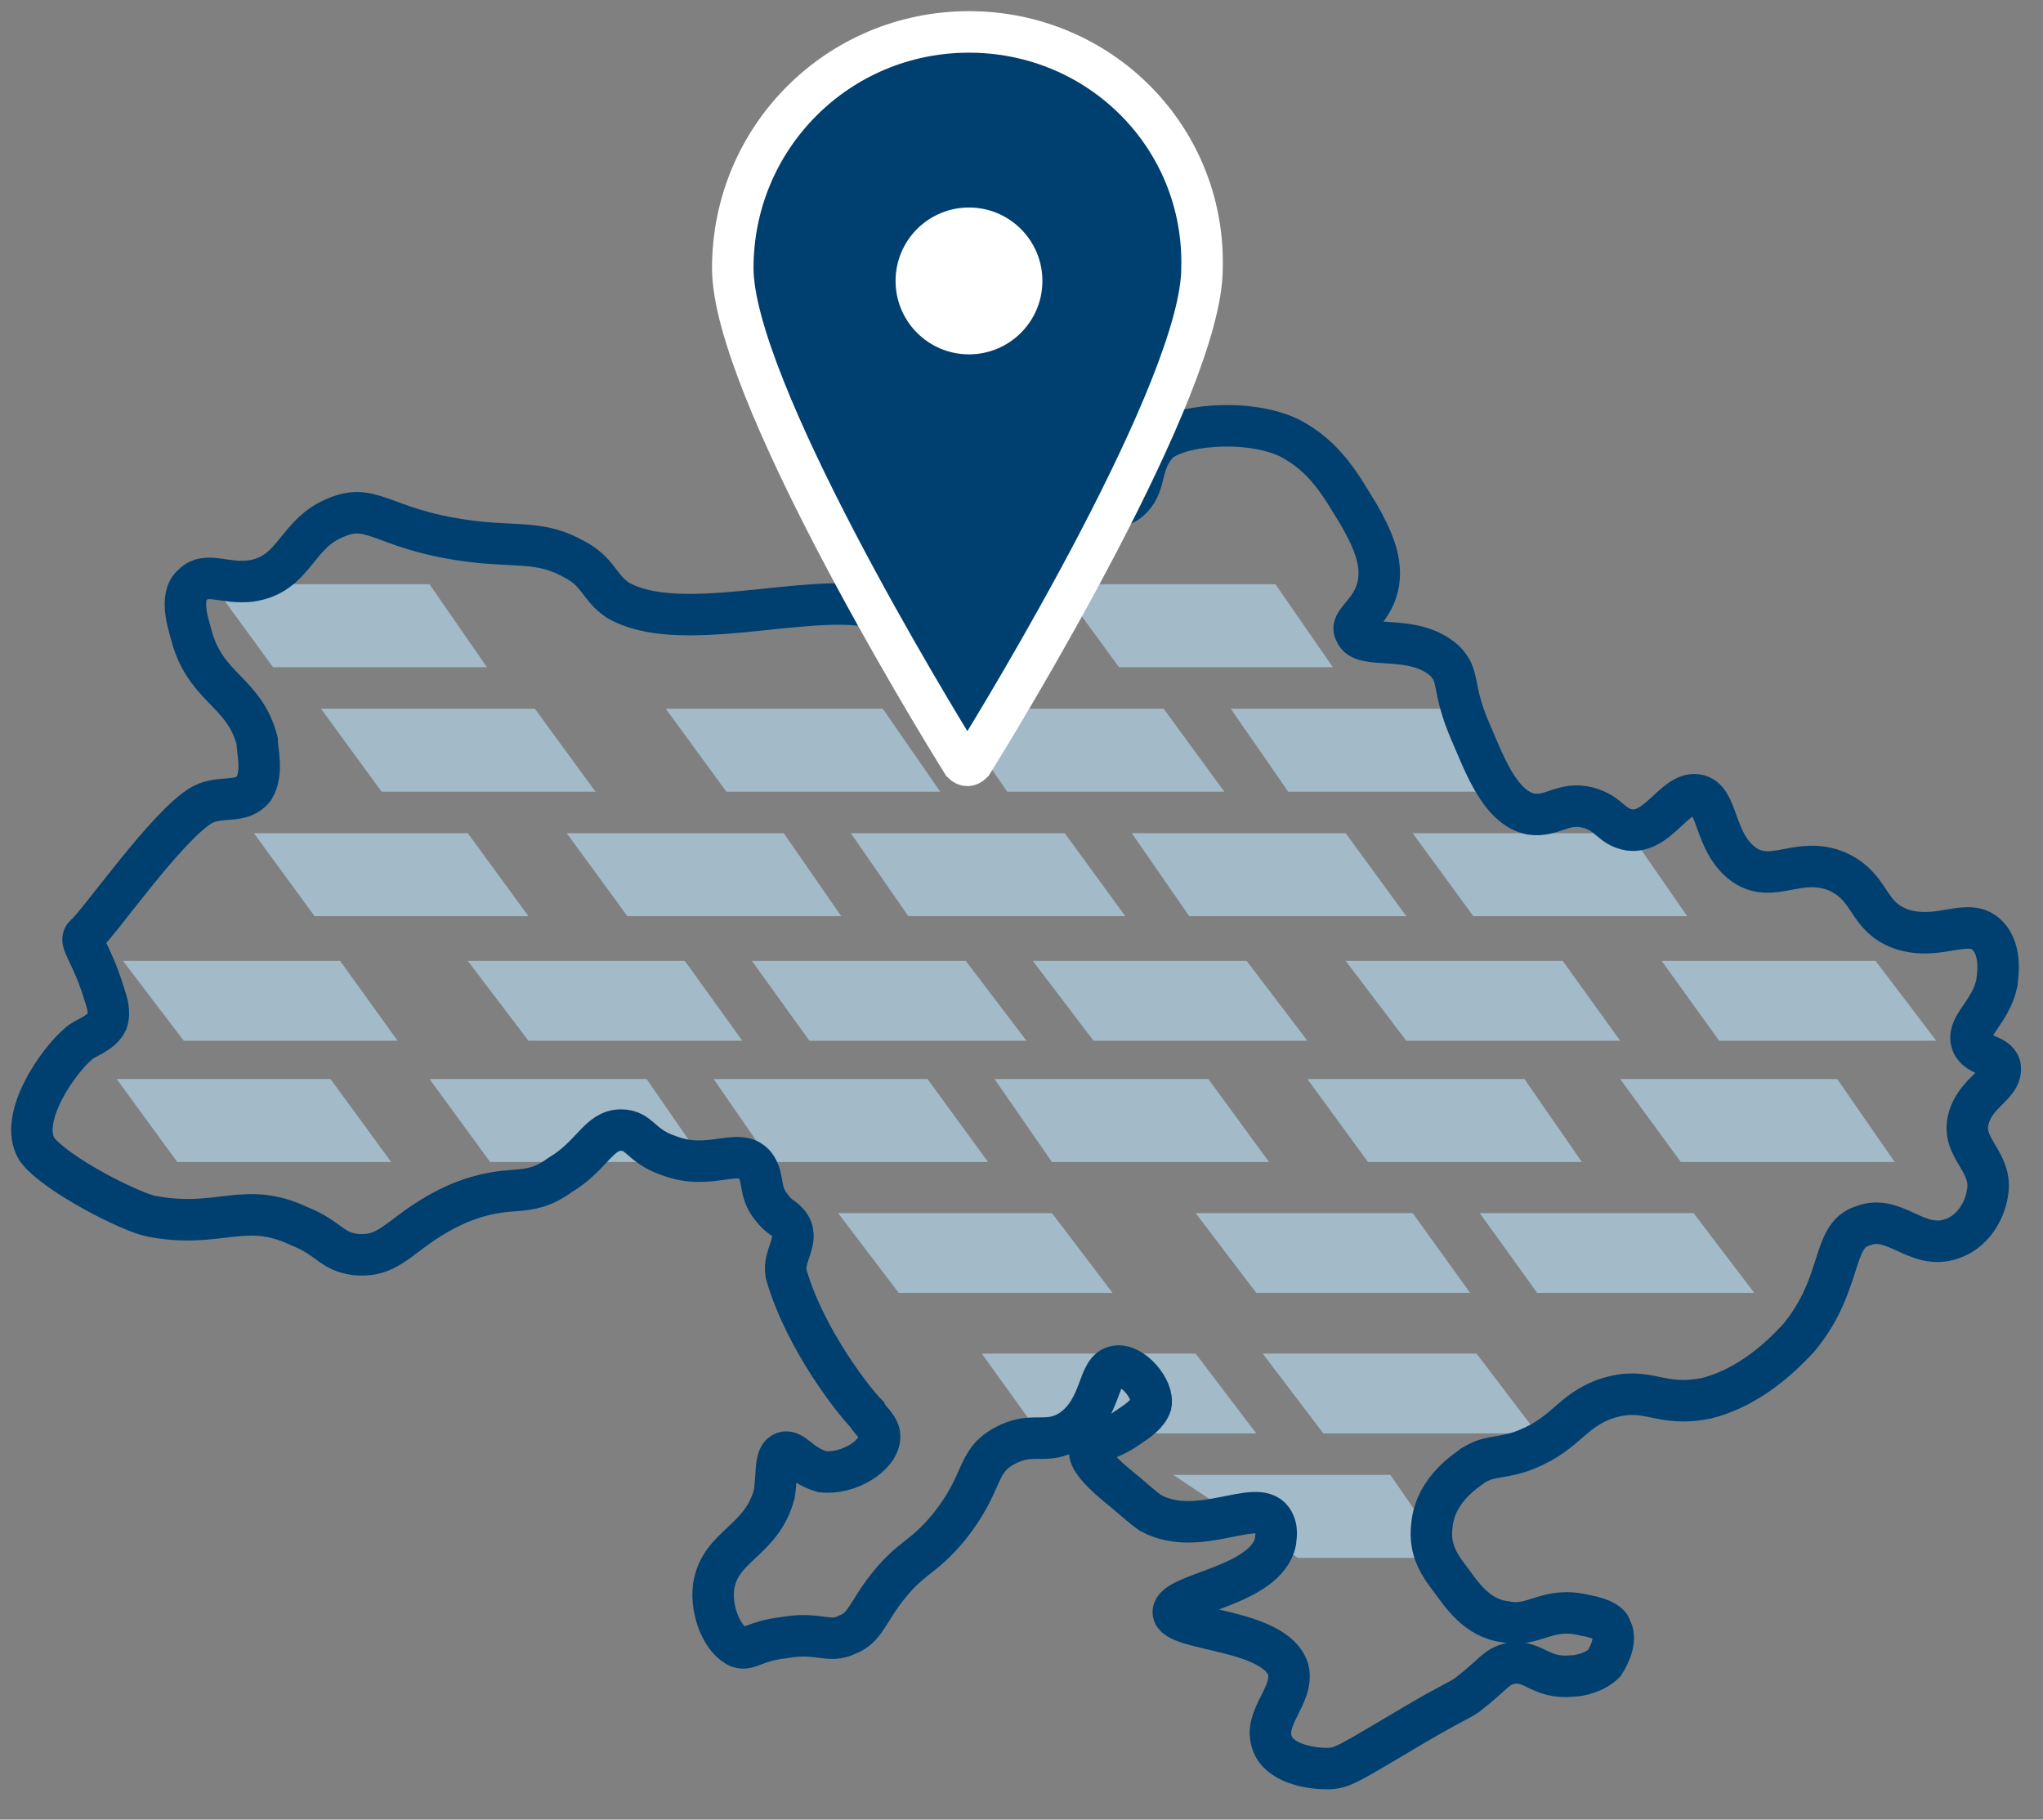 <svg width="64" height="57" viewBox="0 0 64 57" fill="none" xmlns="http://www.w3.org/2000/svg">
<rect x="0" y="0" width="64" height="57" fill="#808080" stroke="none"/>
<path d="M44.055 28.7H37.255L35.455 26.1H42.155L44.055 28.7Z" fill="#A3BAC9"/>
<path d="M26.354 28.7H19.654L17.754 26.1H24.554L26.354 28.7Z" fill="#A3BAC9"/>
<path d="M35.254 28.7H28.454L26.654 26.1H33.354L35.254 28.7Z" fill="#A3BAC9"/>
<path d="M52.854 28.7H46.154L44.254 26.1H51.054L52.854 28.7Z" fill="#A3BAC9"/>
<path d="M16.555 28.7H9.855L7.955 26.1H14.655L16.555 28.7Z" fill="#A3BAC9"/>
<path d="M40.955 32.6H34.255L32.355 30.1H39.054L40.955 32.6Z" fill="#A3BAC9"/>
<path d="M23.254 32.6H16.554L14.654 30.1H21.454L23.254 32.6Z" fill="#A3BAC9"/>
<path d="M32.155 32.6H25.355L23.555 30.1H30.255L32.155 32.6Z" fill="#A3BAC9"/>
<path d="M50.754 32.6H44.054L42.154 30.1H48.954L50.754 32.6Z" fill="#A3BAC9"/>
<path d="M60.655 32.6H53.855L52.055 30.1H58.755L60.655 32.6Z" fill="#A3BAC9"/>
<path d="M12.454 32.6H5.754L3.854 30.1H10.655L12.454 32.6Z" fill="#A3BAC9"/>
<path d="M49.555 36.4H42.855L40.955 33.8H47.755L49.555 36.4Z" fill="#A3BAC9"/>
<path d="M30.954 36.4H24.154L22.355 33.8H29.055L30.954 36.4Z" fill="#A3BAC9"/>
<path d="M39.754 36.4H32.954L31.154 33.8H37.854L39.754 36.4Z" fill="#A3BAC9"/>
<path d="M59.354 36.4H52.654L50.754 33.8H57.554L59.354 36.4Z" fill="#A3BAC9"/>
<path d="M22.055 36.4H15.355L13.455 33.8H20.255L22.055 36.4Z" fill="#A3BAC9"/>
<path d="M12.254 36.4H5.554L3.654 33.8H10.354L12.254 36.4Z" fill="#A3BAC9"/>
<path d="M46.055 40.5H39.355L37.455 38H44.255L46.055 40.5Z" fill="#A3BAC9"/>
<path d="M34.854 40.5H28.154L26.254 38H32.954L34.854 40.5Z" fill="#A3BAC9"/>
<path d="M54.955 40.5H48.154L46.355 38H53.054L54.955 40.5Z" fill="#A3BAC9"/>
<path d="M45.354 48.8H40.654L36.754 46.2H43.554L45.354 48.8Z" fill="#A3BAC9"/>
<path d="M48.155 44.9H41.455L39.555 42.4H46.255L48.155 44.9Z" fill="#A3BAC9"/>
<path d="M39.354 44.9H32.554L30.754 42.4H37.454L39.354 44.9Z" fill="#A3BAC9"/>
<path d="M38.354 24.8H31.554L29.754 22.2H36.454L38.354 24.8Z" fill="#A3BAC9"/>
<path d="M18.655 24.8H11.955L10.055 22.2H16.755L18.655 24.8Z" fill="#A3BAC9"/>
<path d="M29.454 24.8H22.755L20.855 22.2H27.654L29.454 24.8Z" fill="#A3BAC9"/>
<path d="M47.155 24.8H40.355L38.555 22.2H45.255L47.155 24.8Z" fill="#A3BAC9"/>
<path d="M41.754 20.9H35.054L33.154 18.3H39.954L41.754 20.9Z" fill="#A3BAC9"/>
<path d="M15.254 20.9H8.554L6.654 18.3H13.454L15.254 20.9Z" fill="#A3BAC9"/>
<path d="M6.054 18.3C6.454 17.9 7.054 18.3 7.854 18.2C9.254 18 9.254 16.7 10.555 16.2C11.755 15.7 12.055 16.7 15.155 17C16.355 17.1 17.055 17 17.954 17.5C18.755 17.9 18.755 18.4 19.355 18.8C21.255 19.9 25.154 18.6 27.255 19C28.255 19.2 28.755 20.2 29.355 19.9C29.954 19.6 29.555 18.6 30.255 17.5C30.954 16.5 32.154 16.2 32.654 16.1C34.054 15.7 34.654 16.2 35.355 15.7C35.955 15.2 35.654 14.6 36.255 13.9C36.855 13.3 39.054 13.1 40.355 13.7C41.554 14.3 42.054 15.3 42.554 16.1C42.955 16.8 43.355 17.6 43.154 18.4C42.955 19.2 42.255 19.5 42.455 19.8C42.654 20.4 44.255 19.8 45.255 20.7C45.755 21.2 45.455 21.5 46.054 22.9C46.455 23.8 46.955 25.3 47.955 25.5C48.654 25.6 48.955 25.1 49.755 25.3C50.455 25.5 50.455 25.9 51.054 26C51.955 26.1 52.455 24.8 53.154 24.9C53.855 25 53.654 26.4 54.654 27.1C55.554 27.7 56.355 26.8 57.554 27.3C58.654 27.8 58.455 28.7 59.554 29.1C60.755 29.5 61.654 28.7 62.255 29.3C62.755 29.8 62.554 30.7 62.554 30.8C62.355 31.7 61.654 32.1 61.755 32.6C61.855 33.1 62.554 33 62.654 33.4C62.755 34 61.855 34.2 61.654 35.1C61.455 36 62.455 36.4 62.255 37.4C62.154 38 61.755 38.6 61.154 38.8C60.054 39.2 59.355 38 58.355 38.4C57.355 38.7 57.755 40.2 56.355 41.9C56.154 42.1 55.054 43.4 53.455 43.8C51.955 44.1 51.654 43.4 50.355 43.8C49.154 44.2 49.054 45 47.554 45.5C46.855 45.7 46.654 45.6 46.154 45.9C46.054 46 44.955 46.6 44.855 47.8C44.755 48.6 45.154 49.1 45.455 49.5C45.755 49.9 46.255 50.7 47.154 50.8C48.054 51 48.455 50.3 49.654 50.6C50.255 50.7 50.455 50.9 50.455 51C50.654 51.3 50.455 51.8 50.255 52.1C49.955 52.4 49.455 52.5 49.255 52.5C48.255 52.6 48.054 52 47.355 52.1C46.855 52.2 46.855 52.4 45.955 53.1C45.654 53.3 45.554 53.3 44.355 54C42.154 55.3 42.054 55.4 41.554 55.4C40.955 55.4 40.054 55.2 39.855 54.6C39.554 53.8 40.554 53.1 40.355 52.3C39.955 51 36.755 51.1 36.755 50.5C36.755 49.9 39.654 49.7 39.955 48.3C39.955 48.2 40.054 47.9 39.855 47.6C39.355 46.9 37.554 48.2 36.054 47.4C35.755 47.2 35.455 46.9 34.955 46.5C34.355 46 34.054 45.6 34.154 45.4C34.255 45.1 34.654 45.2 35.355 44.7C35.654 44.5 35.955 44.3 36.054 44C36.154 43.5 35.455 42.7 34.955 42.8C34.355 42.9 34.554 44.1 33.554 44.8C32.755 45.3 32.355 44.8 31.454 45.3C30.555 45.8 30.855 46.4 29.755 47.8C28.855 48.9 28.555 48.7 27.654 49.9C27.154 50.6 27.055 51 26.555 51.2C25.954 51.5 25.654 51.1 24.555 51.3C23.654 51.4 23.454 51.7 23.154 51.6C22.654 51.4 22.255 50.5 22.355 49.7C22.555 48.4 23.855 48.3 24.255 46.8C24.355 46.2 24.255 45.6 24.555 45.5C24.855 45.4 25.055 45.9 25.755 46.1C26.555 46.2 27.555 45.6 27.555 45C27.555 44.7 27.255 44.5 27.154 44.3C26.755 43.9 25.255 42 24.654 40C24.454 39.4 25.055 38.9 24.755 38.4C24.555 38.1 24.454 38.2 24.154 37.8C23.755 37.3 23.954 36.9 23.654 36.5C23.154 35.9 22.255 36.7 20.954 36.2C20.055 35.9 20.055 35.4 19.454 35.4C18.755 35.4 18.555 36.2 17.555 36.8C16.454 37.6 16.055 37 14.354 37.7C12.555 38.5 12.354 39.4 11.155 39.3C10.354 39.2 10.354 38.8 9.354 38.4C7.654 37.6 6.854 38.5 4.754 38.1C4.154 38 1.754 36.8 1.154 36C0.554 35 1.854 33.2 2.454 32.7C2.654 32.5 3.154 32.4 3.354 32C3.454 31.7 3.354 31.4 3.254 31.1C2.854 29.8 2.454 29.5 2.654 29.3C3.054 29 5.254 25.8 6.354 25.2C6.954 24.9 7.554 25.2 7.954 24.7C8.254 24.2 8.054 23.5 8.054 23.2C7.654 21.7 6.554 21.6 6.054 20.1C5.954 19.7 5.554 18.7 6.054 18.3Z" stroke="#004071" stroke-width="1.3" stroke-miterlimit="10" stroke-linecap="round"/>
<path d="M30.355 1C26.255 1 22.955 4.3 22.955 8.4C22.955 12.1 29.155 22.3 30.155 23.9C30.255 24 30.355 24 30.455 23.9C31.455 22.3 37.655 12.1 37.655 8.4C37.755 4.3 34.455 1 30.355 1Z" fill="#004071" stroke="white" stroke-width="1.3" stroke-miterlimit="10"/>
<path d="M30.355 11.1C31.625 11.1 32.655 10.07 32.655 8.8C32.655 7.53 31.625 6.5 30.355 6.5C29.084 6.5 28.055 7.53 28.055 8.8C28.055 10.07 29.084 11.1 30.355 11.1Z" fill="white"/>
</svg>
